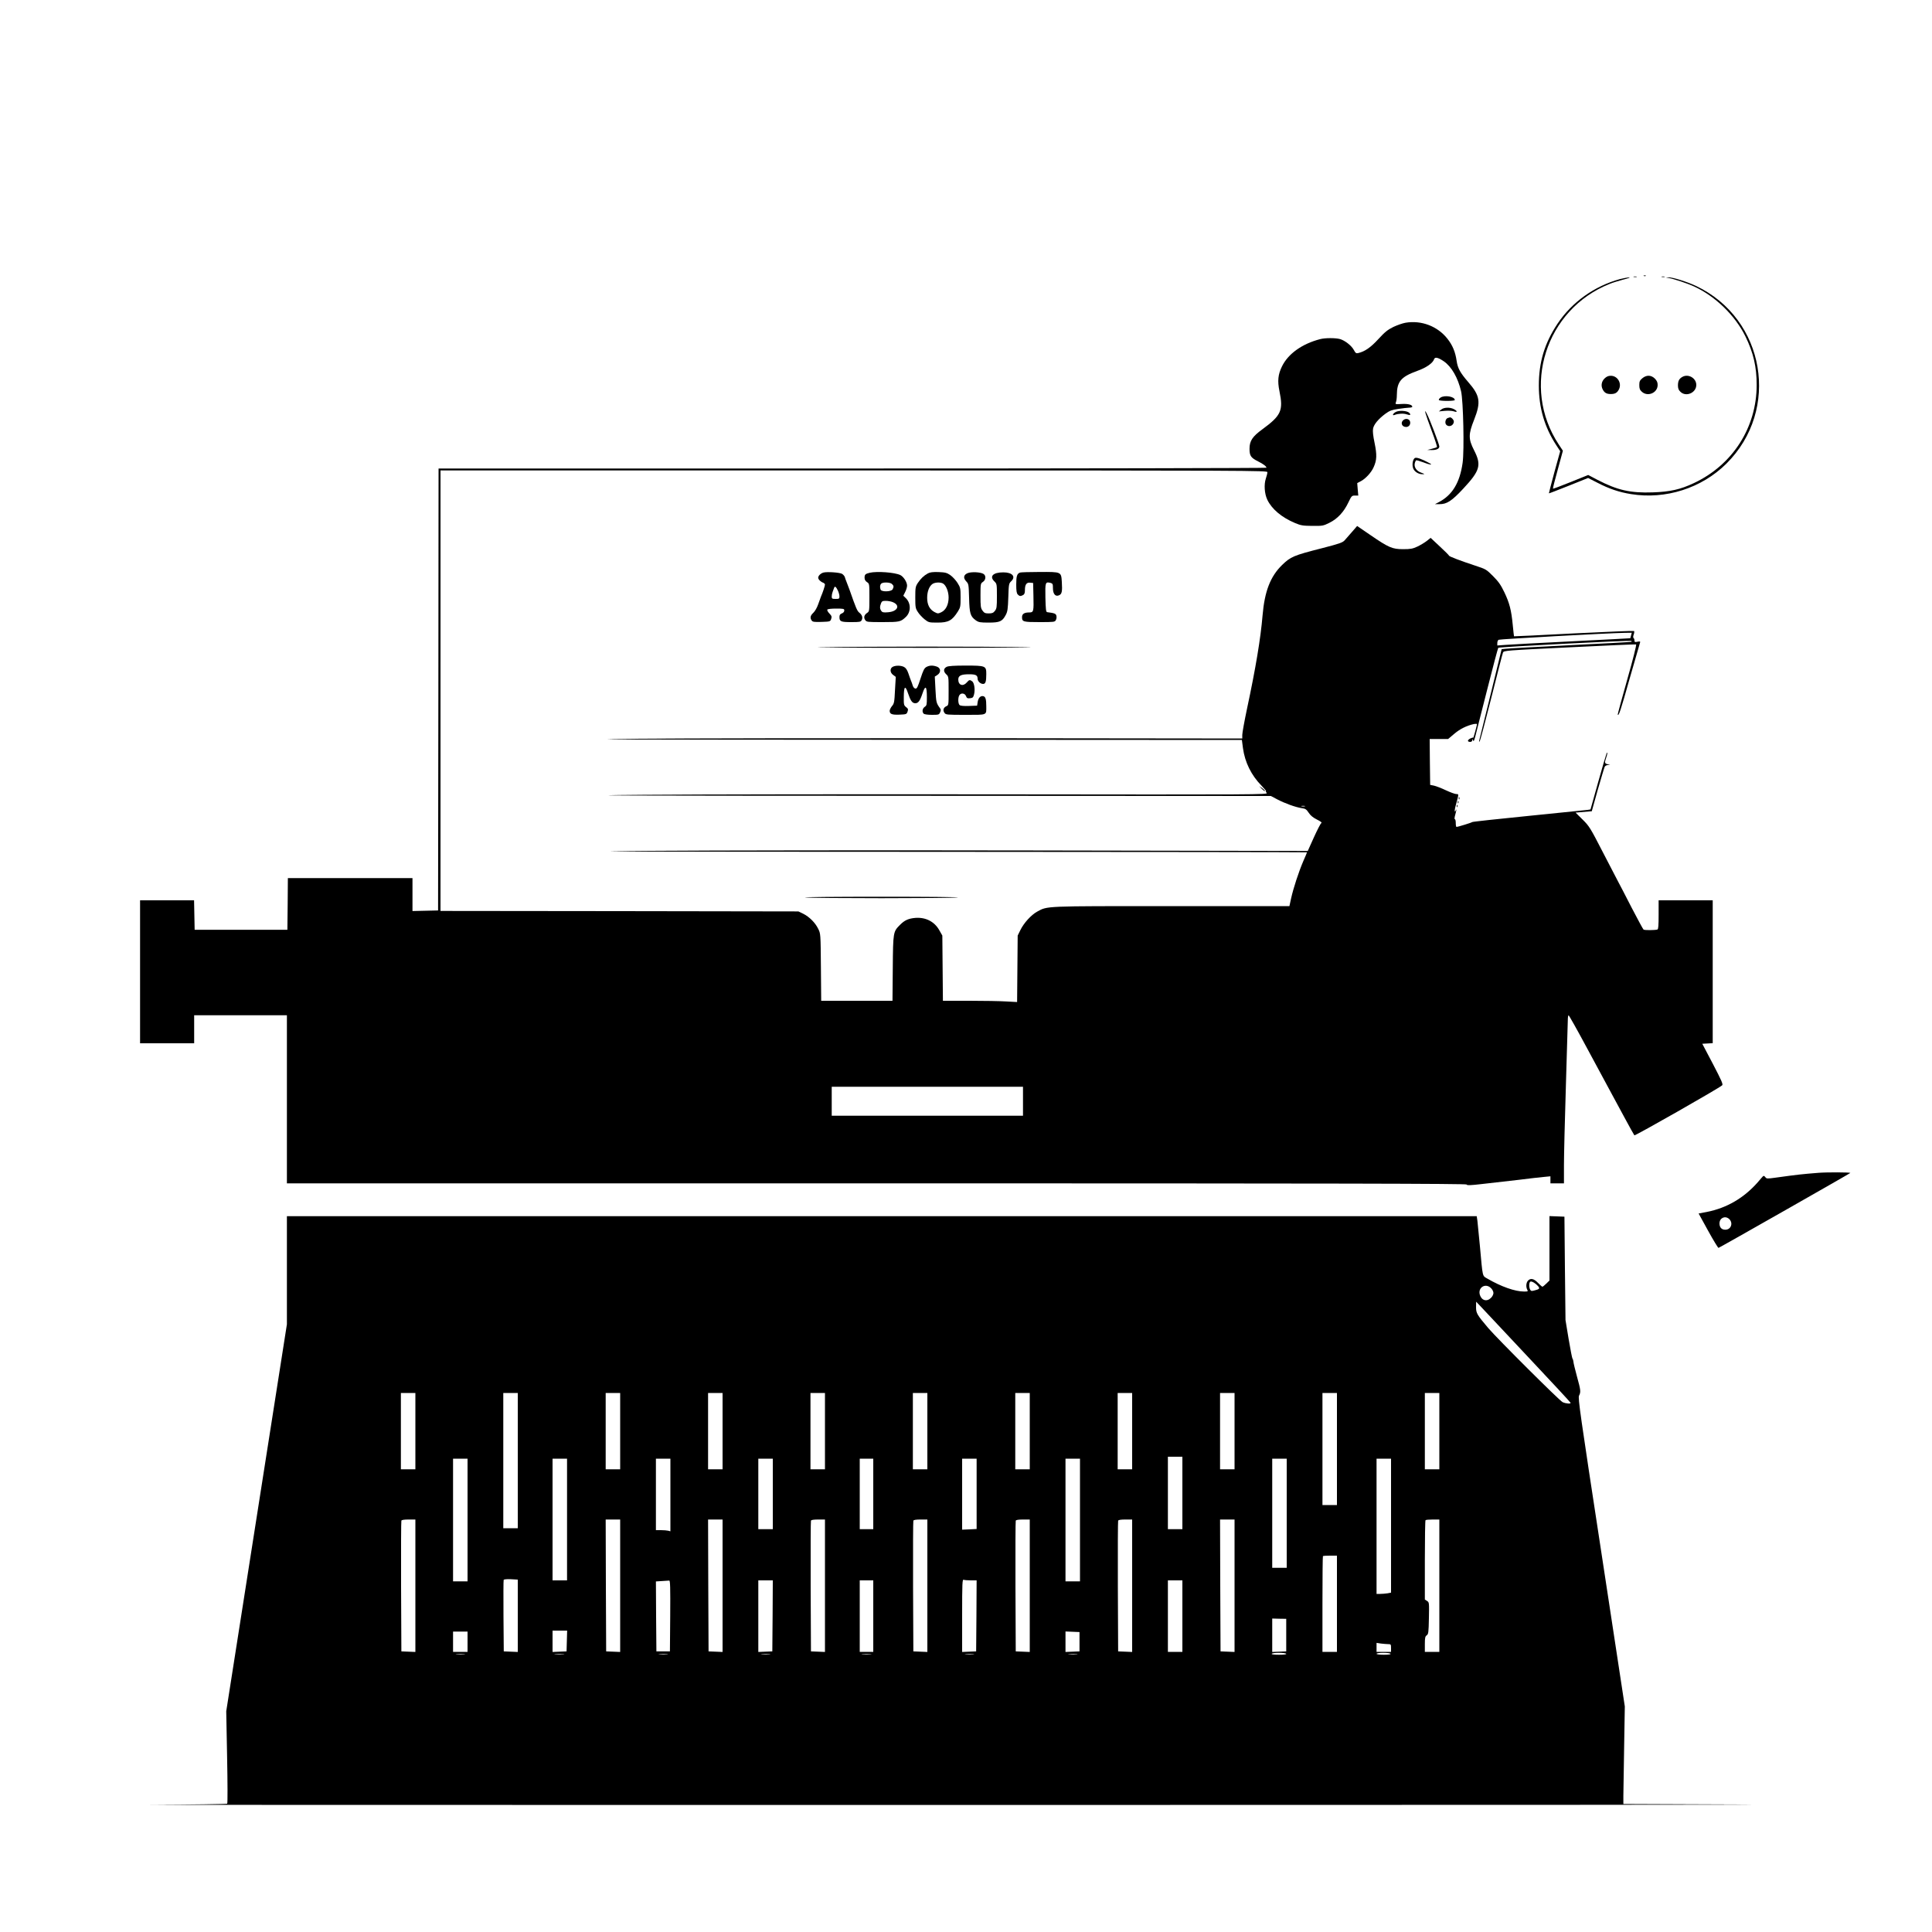 <?xml version="1.0" standalone="no"?>
<!DOCTYPE svg PUBLIC "-//W3C//DTD SVG 20010904//EN"
 "http://www.w3.org/TR/2001/REC-SVG-20010904/DTD/svg10.dtd">
<svg version="1.0" xmlns="http://www.w3.org/2000/svg"
 width="2000pt" height="2000pt" viewBox="0 0 2000 2000"
 preserveAspectRatio="xMidYMid meet">

<g transform="translate(0,2000) scale(0.1,-0.1)"
fill="#000000" stroke="none">
<path d="M17018 17143 c7 -3 16 -2 19 1 4 3 -2 6 -13 5 -11 0 -14 -3 -6 -6z"/>
<path d="M16913 17133 c9 -2 23 -2 30 0 6 3 -1 5 -18 5 -16 0 -22 -2 -12 -5z"/>
<path d="M17203 17133 c9 -2 23 -2 30 0 6 3 -1 5 -18 5 -16 0 -22 -2 -12 -5z"/>
<path d="M16770 17111 c-264 -72 -497 -238 -646 -461 -135 -203 -194 -399
-194 -641 0 -230 58 -429 180 -617 l41 -63 -60 -217 c-32 -119 -58 -218 -57
-219 1 -2 93 34 204 78 l202 81 98 -50 c119 -62 226 -98 347 -117 357 -58 730
61 986 315 562 557 402 1500 -312 1839 -92 44 -246 92 -288 90 l-26 -2 25 -4
c55 -9 199 -57 268 -89 218 -100 424 -300 530 -515 83 -170 117 -315 117 -504
0 -440 -249 -828 -650 -1016 -140 -66 -247 -90 -425 -96 -232 -8 -365 22 -572
129 l-97 51 -181 -73 c-99 -40 -182 -71 -184 -69 -2 2 20 92 50 198 l53 195
-43 65 c-392 593 -136 1398 527 1662 28 12 93 32 142 45 50 12 77 23 60 23
-16 -1 -59 -9 -95 -18z"/>
<path d="M14550 16659 c-30 -5 -87 -25 -127 -44 -59 -29 -88 -53 -155 -126
-80 -87 -140 -128 -208 -144 -21 -5 -28 0 -45 32 -24 45 -92 98 -143 113 -48
13 -156 13 -207 -1 -186 -48 -331 -152 -394 -282 -41 -83 -48 -151 -26 -257
41 -200 18 -251 -177 -394 -103 -75 -133 -120 -133 -202 0 -73 14 -93 90 -131
54 -27 85 -51 85 -65 0 -4 -1928 -8 -4285 -8 l-4285 0 -2 -2287 -3 -2288 -132
-3 -133 -3 0 171 0 170 -645 0 -645 0 -2 -267 -3 -268 -480 0 -480 0 -3 153
-3 152 -279 0 -280 0 0 -740 0 -740 280 0 280 0 0 145 0 145 480 0 480 0 0
-870 0 -870 6104 0 c4847 0 6105 -3 6108 -12 4 -10 38 -9 159 5 340 38 505 58
534 62 17 2 63 7 103 11 l72 7 0 -37 0 -36 70 0 70 0 0 188 c0 103 9 473 20
822 11 349 20 656 20 683 0 26 4 47 8 47 4 0 92 -156 195 -348 103 -191 208
-385 233 -432 26 -47 91 -168 146 -270 55 -102 103 -189 107 -193 7 -7 879
489 909 518 11 10 -7 50 -96 221 l-110 209 54 3 54 3 0 739 0 740 -280 0 -280
0 0 -149 c0 -110 -3 -150 -12 -153 -22 -8 -133 -9 -144 -1 -6 5 -61 107 -124
228 -62 121 -125 243 -140 270 -15 28 -87 167 -161 310 -126 245 -138 264
-206 331 l-73 72 84 7 84 7 62 222 c35 121 67 229 72 239 5 9 21 18 36 18 27
2 27 2 2 6 -38 7 -42 16 -25 62 16 47 20 76 6 51 -4 -8 -44 -142 -87 -297
l-79 -282 -30 -5 c-16 -2 -291 -30 -610 -62 -319 -32 -582 -60 -585 -64 -5 -6
-147 -50 -162 -50 -5 0 -8 18 -8 40 0 22 -4 40 -10 40 -5 0 -3 20 5 47 8 26
12 49 10 52 -3 2 -5 -1 -5 -7 0 -7 -4 -12 -9 -12 -4 0 -1 28 9 63 33 122 33
117 5 117 -13 0 -62 18 -107 39 -46 22 -101 43 -123 48 l-40 8 -3 238 -2 237
96 0 95 0 64 54 c60 51 128 84 203 101 17 3 32 3 32 -2 -1 -13 -38 -149 -39
-140 -1 4 -15 0 -31 -8 -32 -17 -32 -35 1 -35 11 0 19 7 20 18 0 15 1 14 8 -2
6 -15 11 -6 23 40 8 32 64 250 123 484 59 234 111 429 115 434 9 9 1369 80
1378 71 3 -3 3 -7 1 -9 -2 -2 -287 -18 -634 -35 -346 -17 -648 -34 -670 -37
l-40 -4 -113 -463 c-63 -254 -116 -471 -119 -482 -3 -13 -2 -16 4 -10 6 6 60
210 122 455 61 245 115 454 120 465 8 20 29 22 689 54 373 19 684 32 689 30 6
-2 -34 -161 -92 -364 -56 -198 -101 -362 -98 -364 11 -13 30 44 123 374 57
198 105 366 108 374 4 11 -2 13 -26 8 -27 -6 -32 -4 -32 13 0 10 -4 21 -9 25
-6 3 -6 17 1 36 6 16 7 33 4 37 -4 3 -285 -8 -624 -25 -339 -18 -618 -31 -619
-30 -1 2 -7 54 -13 117 -15 156 -34 228 -87 339 -36 75 -60 110 -117 167 -70
70 -73 72 -186 109 -152 50 -270 95 -270 103 0 4 -43 47 -95 95 l-95 89 -39
-31 c-22 -17 -66 -44 -98 -59 -50 -23 -71 -27 -148 -27 -112 0 -149 16 -340
147 l-136 93 -52 -60 c-29 -33 -63 -72 -77 -88 -22 -24 -53 -35 -235 -82 -295
-75 -324 -88 -413 -174 -121 -118 -181 -272 -202 -522 -20 -238 -71 -545 -161
-966 -27 -128 -49 -249 -49 -270 l0 -38 -2692 3 c-1481 1 -3105 -1 -3608 -6
-714 -7 -121 -9 2690 -10 l3606 -2 11 -84 c20 -147 86 -281 191 -388 31 -32
52 -58 48 -58 -5 0 -2 -8 7 -18 16 -18 -70 -18 -2711 -15 -1500 2 -3188 0
-3752 -5 -826 -7 -294 -9 2740 -10 l3766 -2 66 -35 c78 -41 188 -81 253 -91
39 -5 49 -12 73 -48 18 -28 45 -50 85 -70 41 -20 54 -32 45 -37 -8 -4 -42 -71
-77 -148 l-63 -140 -2842 5 c-1562 3 -3347 1 -3966 -4 -921 -7 -405 -9 2838
-10 2179 -1 3962 -3 3962 -5 0 -2 -17 -44 -39 -93 -46 -107 -103 -280 -126
-386 l-17 -78 -1222 0 c-1334 0 -1279 2 -1389 -57 -62 -34 -138 -117 -174
-191 l-28 -57 -3 -344 -3 -344 -112 6 c-62 4 -234 7 -384 7 l-272 0 -3 338 -3
337 -30 53 c-50 91 -141 138 -249 130 -71 -6 -112 -24 -159 -72 -71 -71 -72
-73 -75 -448 l-3 -338 -369 0 -369 0 -3 348 c-3 346 -3 347 -28 397 -31 64
-92 124 -155 156 l-50 24 -1852 3 -1853 2 0 2280 0 2280 4280 0 c4134 0 4280
-1 4280 -18 0 -10 -7 -40 -16 -66 -21 -62 -14 -158 15 -219 47 -98 149 -183
286 -241 62 -26 82 -29 180 -30 105 -1 113 0 177 32 83 41 149 111 196 210 33
69 36 72 69 72 l34 0 -6 65 -5 64 38 20 c48 25 109 91 132 145 33 73 35 127
10 249 -16 76 -21 124 -16 150 8 44 55 100 129 155 43 31 65 39 132 49 44 7
95 12 113 13 17 0 32 4 32 10 0 20 -45 32 -110 28 -68 -4 -68 -3 -59 20 5 13
9 44 9 70 1 142 42 191 210 252 94 33 163 81 176 122 8 25 41 18 100 -22 81
-56 146 -170 179 -310 23 -99 34 -613 16 -741 -29 -206 -107 -334 -246 -407
l-40 -21 45 0 c77 -1 128 32 249 162 173 186 189 243 110 397 -59 116 -59 164
1 315 72 183 62 249 -61 390 -83 96 -109 143 -120 219 -13 92 -42 162 -95 229
-102 130 -270 194 -434 166z m2335 -3236 c-4 -16 -7 -29 -8 -30 -1 -1 -274
-15 -607 -32 -333 -17 -642 -33 -687 -37 l-83 -6 0 26 c0 13 6 28 13 33 11 7
1132 69 1306 72 l73 1 -7 -27z m-3377 -1770 c-10 -2 -26 -2 -35 0 -10 3 -2 5
17 5 19 0 27 -2 18 -5z m-2918 -3053 l0 -150 -990 0 -990 0 0 150 0 150 990 0
990 0 0 -150z"/>
<path d="M16609 16081 c-31 -32 -38 -75 -17 -114 18 -34 40 -46 83 -46 43 0
65 12 83 46 34 64 -12 143 -83 143 -27 0 -44 -8 -66 -29z"/>
<path d="M17001 16084 c-26 -22 -31 -33 -31 -70 0 -36 5 -50 26 -69 61 -56
164 -12 164 70 0 27 -8 44 -29 66 -39 38 -87 39 -130 3z"/>
<path d="M17415 16098 c-33 -19 -44 -41 -45 -86 0 -32 6 -49 25 -67 57 -58
165 -12 165 70 0 71 -83 119 -145 83z"/>
<path d="M14912 15884 c-12 -8 -20 -20 -17 -25 8 -12 165 -12 165 0 0 36 -106
54 -148 25z"/>
<path d="M14919 15760 l-24 -19 62 6 c35 3 74 1 92 -5 40 -14 41 2 1 23 -41
21 -103 19 -131 -5z"/>
<path d="M14448 15735 c-31 -17 -39 -42 -10 -30 35 14 92 17 123 6 38 -13 49
-7 27 16 -23 22 -106 27 -140 8z"/>
<path d="M14756 15725 c4 -16 33 -101 66 -188 33 -88 57 -162 53 -165 -4 -4
-28 -12 -53 -18 l-47 -12 43 -1 c51 -1 82 13 82 37 0 22 -100 284 -129 338
-19 36 -20 36 -15 9z"/>
<path d="M14988 15673 c-23 -6 -34 -49 -18 -68 27 -33 80 -11 80 32 0 18 -29
47 -42 42 -2 -1 -11 -3 -20 -6z"/>
<path d="M14531 15654 c-37 -26 -21 -74 25 -74 28 0 46 23 42 51 -4 30 -40 42
-67 23z"/>
<path d="M14647 15259 c-23 -13 -32 -73 -17 -110 15 -34 56 -59 97 -58 25 0
23 2 -15 16 -49 17 -76 58 -66 98 3 14 10 27 14 30 4 2 36 -7 71 -20 71 -28
110 -33 64 -8 -77 42 -131 61 -148 52z"/>
<path d="M8525 14073 c-28 -7 -55 -33 -55 -53 0 -18 25 -43 53 -53 9 -4 17
-12 17 -19 0 -12 -23 -83 -41 -123 -4 -11 -17 -47 -29 -80 -12 -35 -33 -72
-50 -88 -32 -30 -37 -53 -17 -81 10 -14 26 -16 102 -14 88 3 90 4 99 30 8 24
6 32 -18 57 -16 16 -25 34 -22 40 4 7 42 11 92 11 78 0 84 -2 84 -20 0 -13
-10 -24 -25 -30 -19 -7 -25 -17 -25 -38 0 -46 15 -52 122 -52 88 0 98 2 108
20 14 26 5 55 -25 78 -22 18 -34 46 -100 235 -14 39 -30 81 -35 92 -5 11 -11
29 -14 40 -3 11 -16 26 -28 34 -23 15 -156 24 -193 14z m149 -187 c9 -19 16
-46 16 -60 0 -24 -4 -26 -40 -26 -36 0 -40 3 -40 25 0 13 4 34 9 47 5 13 12
31 15 41 8 24 20 15 40 -27z"/>
<path d="M9004 14071 c-46 -11 -54 -19 -54 -51 0 -20 8 -35 25 -46 25 -16 25
-18 25 -160 0 -140 -1 -144 -24 -159 -30 -20 -38 -48 -19 -74 13 -20 24 -21
179 -21 177 0 188 3 241 53 55 52 54 144 -1 196 l-25 24 19 38 c11 21 20 51
20 67 0 36 -37 93 -70 109 -58 28 -241 41 -316 24z m230 -117 c19 -18 20 -28
6 -55 -14 -25 -114 -28 -124 -3 -9 25 -7 49 6 62 18 18 94 15 112 -4z m10
-188 c78 -33 48 -96 -50 -104 -47 -4 -60 -2 -71 14 -15 21 -17 43 -3 78 8 22
16 26 50 26 22 0 56 -6 74 -14z"/>
<path d="M9605 14064 c-42 -23 -73 -53 -104 -99 -24 -37 -26 -48 -26 -150 0
-102 2 -113 27 -151 14 -23 46 -56 69 -75 42 -33 46 -34 134 -34 114 0 151 21
211 115 26 42 28 52 28 145 0 95 -2 103 -32 151 -18 28 -51 64 -74 80 -36 25
-52 29 -122 32 -60 2 -89 -2 -111 -14z m156 -104 c32 -18 59 -83 59 -145 0
-73 -28 -130 -76 -153 -34 -16 -37 -15 -72 3 -50 28 -74 76 -74 147 0 65 21
119 55 143 25 17 79 20 108 5z"/>
<path d="M10020 14068 c-45 -17 -52 -50 -17 -87 24 -25 25 -32 29 -171 4 -161
13 -191 70 -232 29 -20 44 -23 133 -23 115 0 141 12 177 80 18 34 22 62 26
182 4 133 6 143 28 164 53 49 15 94 -80 94 -107 0 -147 -42 -91 -95 24 -23 25
-28 25 -150 0 -114 -2 -130 -21 -154 -16 -21 -29 -26 -64 -26 -37 0 -47 5 -64
29 -19 26 -21 44 -21 155 0 123 1 126 25 142 32 21 34 68 4 84 -32 18 -120 22
-159 8z"/>
<path d="M10560 14073 c-32 -11 -40 -37 -40 -124 0 -66 4 -91 16 -103 18 -19
28 -20 55 -6 14 8 19 21 19 53 0 56 17 80 55 75 l30 -3 3 -130 c4 -167 2 -175
-44 -175 -50 0 -74 -15 -74 -48 0 -49 12 -52 182 -52 149 0 158 1 168 21 7 11
9 31 6 44 -6 23 -18 28 -96 38 -12 2 -15 28 -18 150 -3 160 -1 166 53 153 22
-6 25 -12 25 -55 0 -60 26 -91 64 -73 29 13 34 40 28 137 -7 107 -3 105 -232
104 -102 0 -192 -3 -200 -6z"/>
<path d="M8505 13300 c-181 -3 302 -6 1075 -6 824 0 1250 3 1030 7 -432 7
-1621 7 -2105 -1z"/>
<path d="M9243 13098 c-33 -16 -31 -61 3 -85 l27 -20 -8 -137 c-6 -124 -9
-140 -31 -165 -13 -16 -24 -38 -24 -49 0 -34 23 -43 101 -40 71 3 74 4 84 31
8 25 6 31 -15 47 -23 18 -25 25 -24 105 1 113 15 125 44 38 26 -78 44 -103 75
-103 31 0 49 25 75 103 30 89 45 75 45 -40 0 -78 -2 -87 -22 -100 -25 -17 -30
-52 -11 -71 7 -7 42 -12 85 -12 69 0 74 1 85 26 8 16 9 30 2 38 -42 58 -43 62
-50 197 l-7 135 27 17 c39 26 36 71 -5 86 -43 15 -75 14 -108 -3 -23 -13 -33
-32 -62 -121 -29 -89 -37 -105 -53 -103 -12 2 -23 15 -28 33 -5 17 -13 39 -18
50 -5 11 -16 44 -26 73 -13 38 -27 58 -46 68 -32 16 -84 17 -115 2z"/>
<path d="M9800 13097 c-34 -17 -36 -48 -5 -77 25 -23 25 -26 25 -172 0 -147 0
-149 -24 -159 -30 -14 -38 -42 -19 -68 13 -20 23 -21 217 -21 231 0 216 -6
216 88 0 74 -8 99 -30 105 -29 7 -52 -16 -59 -59 l-6 -39 -84 -3 c-52 -2 -88
1 -97 9 -16 13 -19 72 -4 100 16 29 58 25 70 -7 8 -21 15 -25 42 -22 27 3 33
8 41 38 13 49 3 121 -19 137 -25 18 -31 17 -56 -12 -39 -45 -88 -28 -88 30 0
41 29 55 113 55 67 0 87 -10 87 -45 0 -27 29 -55 57 -55 25 0 33 24 33 102 0
85 -6 88 -215 88 -117 0 -178 -4 -195 -13z"/>
<path d="M13062 11834 c15 -15 30 -26 33 -23 2 3 -10 16 -28 29 l-32 23 27
-29z"/>
<path d="M15101 11734 c0 -11 3 -14 6 -6 3 7 2 16 -1 19 -3 4 -6 -2 -5 -13z"/>
<path d="M15091 11694 c0 -11 3 -14 6 -6 3 7 2 16 -1 19 -3 4 -6 -2 -5 -13z"/>
<path d="M15081 11654 c0 -11 3 -14 6 -6 3 7 2 16 -1 19 -3 4 -6 -2 -5 -13z"/>
<path d="M8340 10709 c47 -4 400 -7 785 -7 385 0 738 3 785 7 47 5 -306 8
-785 8 -478 0 -832 -3 -785 -8z"/>
<path d="M18825 7859 c-176 -14 -213 -18 -444 -50 -88 -12 -94 -12 -107 6 -9
12 -17 15 -23 9 -5 -5 -30 -33 -55 -63 -144 -163 -320 -266 -527 -307 l-85
-16 99 -180 c54 -98 103 -178 107 -176 23 9 1368 774 1365 776 -7 7 -244 8
-330 1z m-927 -476 c47 -41 23 -113 -38 -113 -38 0 -60 24 -60 65 0 56 56 83
98 48z"/>
<path d="M2970 6851 l0 -560 -314 -2003 -314 -2003 9 -474 c5 -261 6 -478 1
-483 -4 -4 -368 -9 -807 -11 -440 -1 3371 -2 8470 -2 5099 0 8712 2 8030 5
l-1240 5 0 85 c0 47 4 274 8 505 l7 420 -243 1595 c-219 1430 -243 1598 -231
1622 20 39 18 56 -22 201 -19 71 -36 139 -36 151 -1 11 -5 26 -10 32 -4 6 -22
98 -40 205 l-32 194 -6 535 -5 535 -77 3 -78 3 0 -334 0 -333 -33 -32 c-18
-18 -36 -32 -40 -32 -4 0 -25 18 -46 40 -42 44 -77 52 -104 22 -19 -21 -22
-64 -7 -93 10 -17 7 -19 -33 -19 -93 0 -238 51 -380 134 -53 31 -47 5 -77 336
-11 118 -23 236 -26 263 l-7 47 -6158 0 -6159 0 0 -559z m12952 -165 c20 -25
15 -31 -35 -44 -32 -9 -38 -8 -47 8 -14 26 -12 77 3 83 15 6 55 -19 79 -47z
m-487 -21 c14 -13 25 -36 25 -50 0 -14 -11 -37 -25 -50 -42 -43 -96 -29 -115
29 -25 77 58 129 115 71z m390 -719 c237 -252 432 -462 433 -467 6 -14 -47
-10 -82 6 -33 16 -669 650 -768 765 -118 139 -128 156 -128 218 l1 57 57 -60
c31 -34 251 -267 487 -519z m-11525 -761 l0 -395 -75 0 -75 0 0 395 0 395 75
0 75 0 0 -395z m1060 -305 l0 -700 -75 0 -75 0 0 700 0 700 75 0 75 0 0 -700z
m1060 305 l0 -395 -75 0 -75 0 0 395 0 395 75 0 75 0 0 -395z m1060 0 l0 -395
-75 0 -75 0 0 395 0 395 75 0 75 0 0 -395z m1060 0 l0 -395 -75 0 -75 0 0 395
0 395 75 0 75 0 0 -395z m1060 0 l0 -395 -75 0 -75 0 0 395 0 395 75 0 75 0 0
-395z m1060 0 l0 -395 -75 0 -75 0 0 395 0 395 75 0 75 0 0 -395z m1060 0 l0
-395 -75 0 -75 0 0 395 0 395 75 0 75 0 0 -395z m1060 0 l0 -395 -75 0 -75 0
0 395 0 395 75 0 75 0 0 -395z m1060 -185 l0 -580 -75 0 -75 0 0 580 0 580 75
0 75 0 0 -580z m1060 185 l0 -395 -75 0 -75 0 0 395 0 395 75 0 75 0 0 -395z
m-2660 -640 l0 -375 -75 0 -75 0 0 375 0 375 75 0 75 0 0 -375z m-7400 -280
l0 -635 -75 0 -75 0 0 635 0 635 75 0 75 0 0 -635z m1030 5 l0 -630 -75 0 -75
0 0 630 0 630 75 0 75 0 0 -630z m1070 254 l0 -376 -22 6 c-13 3 -47 6 -75 6
l-53 0 0 370 0 370 75 0 75 0 0 -376z m1060 11 l0 -365 -75 0 -75 0 0 365 0
365 75 0 75 0 0 -365z m1040 0 l0 -365 -70 0 -70 0 0 365 0 365 70 0 70 0 0
-365z m1070 1 l0 -364 -75 -4 -75 -3 0 368 0 367 75 0 75 0 0 -364z m1070
-271 l0 -635 -75 0 -75 0 0 635 0 635 75 0 75 0 0 -635z m2140 70 l0 -565 -75
0 -75 0 0 565 0 565 75 0 75 0 0 -565z m1080 -129 l0 -693 -37 -7 c-21 -3 -55
-6 -75 -6 l-38 0 0 700 0 700 75 0 75 0 0 -694z m-10100 -621 l0 -686 -72 3
-73 3 -3 670 c-1 369 0 676 3 683 3 8 28 12 75 12 l70 0 0 -685z m2120 0 l0
-686 -72 3 -73 3 -3 683 -2 682 75 0 75 0 0 -685z m1060 0 l0 -686 -72 3 -73
3 -3 683 -2 682 75 0 75 0 0 -685z m1060 0 l0 -686 -72 3 -73 3 -3 670 c-1
369 0 676 3 683 3 8 28 12 75 12 l70 0 0 -685z m1060 0 l0 -686 -72 3 -73 3
-3 670 c-1 369 0 676 3 683 3 8 28 12 75 12 l70 0 0 -685z m1060 0 l0 -686
-72 3 -73 3 -3 670 c-1 369 0 676 3 683 3 8 28 12 75 12 l70 0 0 -685z m1060
0 l0 -686 -72 3 -73 3 -3 670 c-1 369 0 676 3 683 3 8 28 12 75 12 l70 0 0
-685z m1060 0 l0 -686 -72 3 -73 3 -3 683 -2 682 75 0 75 0 0 -685z m2120 0
l0 -685 -75 0 -75 0 0 79 c0 66 3 81 19 92 18 13 20 29 23 178 3 160 3 164
-19 178 l-23 15 0 408 c0 223 3 410 7 413 3 4 37 7 75 7 l68 0 0 -685z m-1060
-187 l0 -498 -75 0 -75 0 0 493 c0 272 2 496 5 498 2 3 36 5 75 5 l70 0 0
-498z m-8480 -124 l0 -375 -72 3 -73 3 -3 365 c-1 201 -1 369 2 375 2 6 33 9
75 7 l71 -4 0 -374z m4691 366 l59 0 -2 -367 -3 -368 -72 -3 -73 -3 0 377 c0
339 2 376 16 370 9 -3 42 -6 75 -6z m-3113 -367 l-3 -368 -70 0 -70 0 -3 362
-2 362 62 4 c35 2 69 4 76 5 10 2 12 -74 10 -365z m1060 0 l-3 -368 -72 -3
-73 -3 0 371 0 370 75 0 75 0 -2 -367z m1042 -3 l0 -370 -70 0 -70 0 0 370 0
370 70 0 70 0 0 -370z m3200 0 l0 -370 -75 0 -75 0 0 370 0 370 75 0 75 0 0
-370z m1075 -197 l0 -168 -72 -3 -73 -3 0 173 0 173 72 -2 73 -1 0 -169z
m-7447 -60 l-3 -108 -72 -3 -73 -3 0 111 0 110 75 0 76 0 -3 -107z m-1028 -8
l0 -105 -75 0 -75 0 0 105 0 105 75 0 75 0 0 -105z m6335 0 l0 -100 -72 -3
-73 -3 0 106 0 106 73 -3 72 -3 0 -100z m3196 -25 c27 0 29 -3 29 -40 l0 -40
-75 0 -75 0 0 46 0 47 46 -7 c26 -3 60 -6 75 -6z m-1056 -100 c4 -6 -23 -10
-75 -10 -52 0 -79 4 -75 10 3 6 37 10 75 10 38 0 72 -4 75 -10z m1080 0 c4 -6
-22 -10 -69 -10 -44 0 -76 4 -76 10 0 6 30 10 69 10 39 0 73 -4 76 -10z
m-9587 -7 c-21 -2 -57 -2 -80 0 -24 2 -7 4 37 4 44 0 63 -2 43 -4z m1025 0
c-24 -2 -62 -2 -85 0 -24 2 -5 4 42 4 47 0 66 -2 43 -4z m1075 0 c-21 -2 -57
-2 -80 0 -24 2 -7 4 37 4 44 0 63 -2 43 -4z m1060 0 c-21 -2 -57 -2 -80 0 -24
2 -7 4 37 4 44 0 63 -2 43 -4z m1045 0 c-24 -2 -62 -2 -85 0 -24 2 -5 4 42 4
47 0 66 -2 43 -4z m1065 0 c-21 -2 -57 -2 -80 0 -24 2 -7 4 37 4 44 0 63 -2
43 -4z m1070 0 c-21 -2 -57 -2 -80 0 -24 2 -7 4 37 4 44 0 63 -2 43 -4z"/>
</g>
</svg>
